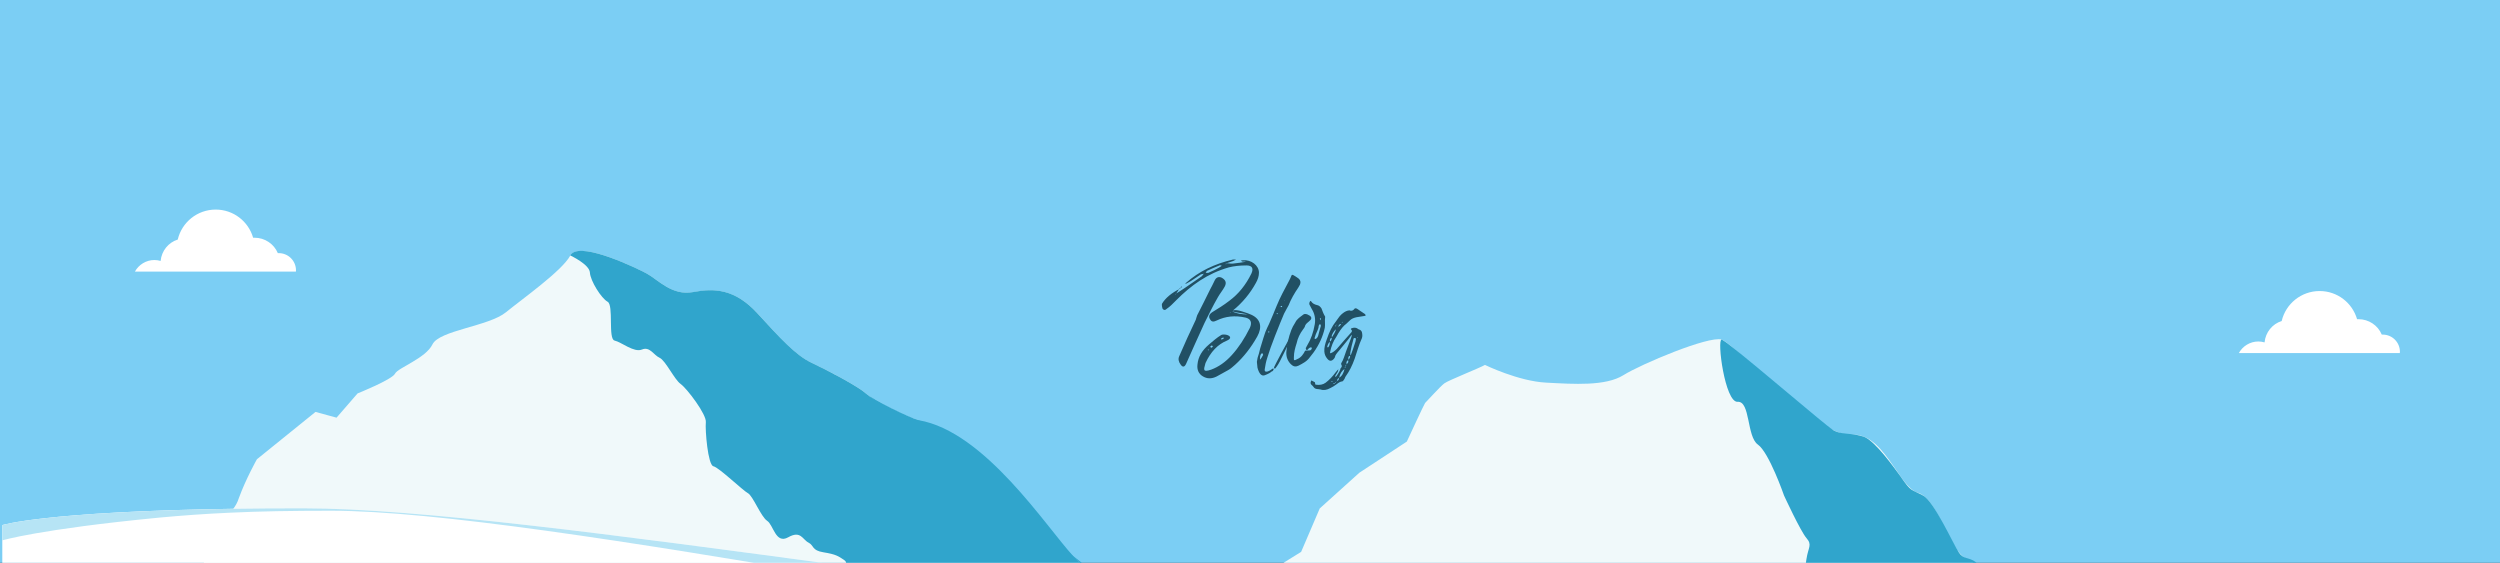 <?xml version="1.0" encoding="utf-8"?>
<!-- Generator: Adobe Illustrator 22.0.1, SVG Export Plug-In . SVG Version: 6.00 Build 0)  -->
<svg version="1.1" id="Layer_1" xmlns="http://www.w3.org/2000/svg" xmlns:xlink="http://www.w3.org/1999/xlink" x="0px" y="0px"
	 viewBox="0 0 2175.8 489.8" style="enable-background:new 0 0 2175.8 489.8;" xml:space="preserve">
<rect x="0" y="0" width="2175.8" height="489.8" fill="#333333" stroke="none"/>
<style type="text/css">
	.st0{fill:#7BCEF4;}
	.st1{fill:#F0F9FA;}
	.st2{fill:#30A5CC;}
	.st3{fill:#FFFFFF;}
	.st4{fill:#B6E4F5;}
	.st5{fill:#215064;}
</style>
<path class="st0" d="M2175.9,0v545.5H800.7c1.2,0.8,2.3,1.5,3.5,2.3c-14.9-0.1-46.3-0.9-87.5-2.3H-4.4V0H2175.9L2175.9,0z"/>
<g id="mountain_bg_1_">
	<g id="left_mountain_1_">
		<path class="st1" d="M948.8,520.9c-1.3,7.1-3,13.8-4.2,18.1c-0.6,2.1-1,3.6-1.2,4.3c-0.1,0.6-0.2,1.3-0.3,2.1H800.7
			c1.2,0.8,2.3,1.5,3.5,2.3c-14.9-0.1-46.3-0.9-87.5-2.3C536,539.5,166,523.8,166,523.8s12.1-43.5,27.3-67.6c2.6-4.2,5.1-7.3,7.2-10
			c0.9-1.1,1.7-2.3,2.5-3.3c2-2.8,3.7-5.6,4.8-9.2c6.2-17,15.8-34,15.8-34l51-41.2l18.3,5l18.3-21.1c0,0,30-12,32.6-17.2
			s26.7-13.3,32.6-25.5s48.9-15.7,63.9-27.9s48.7-36,56-49.3c0,0,0-0.1,0.1-0.1c0.3-0.5,0.6-1,1.1-1.4l0.3-0.3
			c10.7-9.3,55.9,12.5,65.1,17.4c9.7,5.2,22.2,19.7,40.4,16.2c18.3-3.5,36.5-2.9,56.1,18.6s33.3,36.6,47,42.9
			c13.7,6.4,40.4,20.4,47,26.5c1,0.9,2.6,2.1,4.6,3.4c0.4,0.3,0.9,0.5,1.3,0.8c10.4,6.6,29.3,15.8,37.9,18.6c0.1,0,0.1,0,0.2,0.1
			c0.6,0.2,1.1,0.3,1.6,0.5c0.2,0,0.3,0.1,0.6,0.2c0.1,0,0.2,0.1,0.3,0.2c9.6,5.3,65.9,60.2,105.4,95.5c15.7,14,28.8,25,35.2,28.5
			c0,0,0.1,0,0.1,0.1h0.1c1,0.5,1.8,0.9,2.4,1h0.2C951.8,492.8,951.2,507.5,948.8,520.9L948.8,520.9z"/>
		<path class="st2" d="M948.7,520.9c-1.3,7-3,13.8-4.2,18.1c-0.6,2.1-1,3.7-1.2,4.4c-0.1,0.5-0.2,1.2-0.3,2H800.7
			c-31.6-21-57-37.7-57.7-37.7c-1-0.1-2.6-1.8-4.1-4.1c-1.6-2.3-3.1-5.2-3.8-7.3c-0.5-1.6-0.1-2.8,0.4-3.9c0.8-1.8,1.9-3.2-1.1-5.2
			c-4.8-3.2-7-4.8-17.6-6.5s-8.1-5.9-13.2-8.5c-5.2-2.6-6.6-10.8-17.6-4.6c-11,6.2-12.8-10.7-18.3-14.3
			c-5.5-3.6-12.4-21.8-16.8-24.1c-4.4-2.3-25.2-22.4-30-23.4s-7.3-31.6-6.6-38.3c0.8-6.7-16.4-29.4-21.9-33.3s-13.2-20.5-18.3-22.8
			c-5.2-2.3-8.5-10.1-15.4-7.2s-17.9-6.5-23.8-7.8c-5.9-1.3-0.6-30.9-6.1-33.8c-5.5-3-15-18.2-15.4-25.4c-0.4-7-16.3-14.5-17.1-14.9
			c0.3-0.6,0.7-1.1,1.2-1.5l0.3-0.3c10.8-9,55.8,12.6,65,17.5c9.7,5.2,22.1,19.7,40.4,16.2c18.3-3.5,36.5-2.9,56.1,18.6
			c19.6,21.4,33.3,36.5,47,42.9s40.4,20.5,47,26.5c0.9,0.8,2.1,1.7,3.6,2.8c10.3,7.1,33.9,19.3,42,20.6h0.2c0.1,0,0.3,0,0.4,0.1
			c57.7,9.8,111.1,93,134.6,118.3c2.5,2.7,4.7,4.8,6.5,6c0.1,0.1,0.3,0.2,0.4,0.2c0.1,0,0.2,0.1,0.2,0.1c0.7,0.4,1.3,0.7,1.9,0.8
			C951.7,492.9,951.1,507.5,948.7,520.9L948.7,520.9z"/>
		<path id="mount_left_3_" class="st2" d="M943.4,491.3c-15-2.9-79.2-104.7-144.3-125.6c-8.3-2.7-39.1-17.4-45.7-23.4L943.4,491.3z"
			/>
	</g>
	<path class="st1" d="M1811.5,536.9c6.8,2.9,13.7,5.9,20.3,8.6h-751.1l-0.7-4.7c0.6,0,1.5-1.2,2.6-3.2c5.2-9.3,14.6-35.5,14.6-35.5
		l35.2-21.8l16.2-37.8l34.5-31.1l41.3-27.1c0,0,15.2-32.9,15.9-33.6c2.2-2.1,13.1-14.4,16.8-17.1c3.7-2.7,29.9-13,35.3-16
		c0,0,29.1,14.2,53.2,15.4c24.1,1.3,51.8,3.2,67.3-6.5s74.1-34.3,85.5-31c0.2,0,0.3,0.1,0.5,0.2c0,0,0.1,0,0.1,0.1
		c1.7,0.8,4.4,2.8,7.9,5.7c0.1,0,0.1,0.1,0.1,0.1c19.1,16.1,60.6,59.1,88.4,72.7c1.3,0.6,2.5,1.2,3.7,1.7c4.5,1.8,8.5,2.7,11.9,2.4
		c1.6-0.1,3.1-0.1,4.6,0h0.1c2.3,0.2,4.5,0.8,6.6,1.7c0.2,0.1,0.4,0.1,0.5,0.2c0.2,0.1,0.3,0.1,0.5,0.2
		c13.1,5.9,22.4,22.5,31.2,34.6v0.1c3.7,5.2,7.4,9.6,11.2,12c1,0.6,2,1.2,3.1,1.5c0.2,0.1,0.3,0.1,0.5,0.2c1.6,0.4,3.2,1.3,4.7,2.4
		c11.6,8.8,20.6,36.2,30.8,49.2c1,1.2,2,2.4,3,3.3l0.1,0.1c1.3,1.2,2.7,2.2,4.1,2.8c3.9,1.8,8.2,4.6,13,8.1h0.1
		c3,2.1,6.1,4.4,9.4,6.8l0.1,0.1c11.9,8.7,26.2,18.3,43,22.8C1787.5,527,1799.4,531.8,1811.5,536.9L1811.5,536.9z M2096.4,545.5
		h-194.7c18.1-10.1,37.7-23.4,46.1-27.6c13.3-6.7,44.9-29,58.7-24.4c0.8,0.3,1.5,0.6,2.2,1.1c8.1,5.6,18.5,10.3,31,14.9
		c0.3,0.1,0.7,0.3,1,0.4c6.1,2.2,12.7,4.4,19.8,6.7c22.3,7.1,25,17.5,35.5,28.4C2096.1,545.2,2096.2,545.3,2096.4,545.5
		L2096.4,545.5z"/>
	<path class="st2" d="M1813.6,545.1c0,0.1,0,0.3-0.1,0.4h-254.3c-0.9-4-1.5-8-1.4-11.2c0.4-9.4,13.7-12.8,12.4-18.8
		c-1.3-6.1,0.4-18.6,2-29s5.2-12.2,0-18.2s-19.5-37-19.5-37s-13-37.5-22.8-44.4c-9.8-7-6.5-38-17.6-37.2
		c-11,0.8-18.2-54.5-13.9-54.2c0.1,0,0.3,0.1,0.5,0.2c0,0,0.1,0,0.1,0.1c1.3,0.7,4.1,2.7,7.9,5.7c0.1,0,0.1,0.1,0.1,0.1
		c22.5,17.5,80.4,67.4,88.4,72.7c0.2,0.1,0.3,0.2,0.5,0.3c1.1,0.6,2.1,1,3.2,1.4c4.9,1.6,10.2,1.3,16.5,2.5h0.1
		c1.9,0.3,3.9,0.8,6.1,1.5c0.2,0,0.3,0.1,0.5,0.2s0.4,0.1,0.5,0.2c0.2,0.1,0.3,0.1,0.5,0.2c9.4,4.6,23.7,24.3,31.2,34.6v0.1
		c1.2,1.7,2.3,3.1,3,4.2c3.6,4.9,5.2,6.3,8.1,7.8c0.9,0.4,1.9,0.9,3.1,1.5c1.4,0.6,3,1.4,5,2.5c0.1,0,0.1,0.1,0.2,0.1
		c9.5,5.4,25.3,40.6,30.8,49.2c0.1,0.2,0.3,0.4,0.4,0.6c0.8,1.2,1.7,2.1,2.6,2.7l0.1,0.1c4.5,3.2,9.6,0.8,16.9,10.7
		c0.1,0,0.1,0.1,0.2,0.2h0.1c3.1,2.4,6.2,4.7,9.4,6.8l0.1,0.1c33.7,22.6,71.9,30.3,71.9,30.3s2.9,1.9,5,5
		C1813.1,539.1,1814.2,541.9,1813.6,545.1L1813.6,545.1z M2061.1,545.5c-4.1-3.7-8.8-7.4-13.9-10.4c-11.9-7-15.8-6.1-26.2-10.3
		c-10.3-4.2-16-30.9-14.6-31.3c1.5,0,8.4,4.6,33.2,16l0.6,0.3c0.1,0,0.3,0,0.4,0.1c30.8,6.5,40,17.5,46.9,22.2
		c4.2,2.9,9.1,9,12.4,13.4H2061.1L2061.1,545.5z"/>
</g>
<path id="snow_2_" class="st3" d="M800.7,545.5c1.2,0.8,2.3,1.5,3.5,2.3c-14.9-0.1-46.3-0.9-87.5-2.3H2V457c0,0,36.8-11.8,201-14.2
	c18.7-0.3,39.1-0.4,61.2-0.4c98,0,270.5,23,471.3,50.1c68.4,9.2,140,19,213.2,28.4h0.1c44.2,5.7,89,11.3,133.9,16.6
	c22.8,2.7,45.6,5.4,68.4,7.9L800.7,545.5L800.7,545.5z"/>
<path id="snow_shadows" class="st4" d="M1151.1,545.5h-169c-12.5-2.1-25-4.3-37.5-6.4h-0.1c-69.6-11.9-138.9-24-205.6-35.4
	c-191.8-32.6-361.5-59.2-450.8-59.2c-34.3,0-62.5,0.5-87.6,1.7c-22.5,1-42.5,2.5-62,4.3C33.9,460.6,2,470.3,2,470.3V457
	c0,0,36.8-11.8,201-14.2c18.7-0.3,39.1-0.4,61.2-0.4c98,0,270.5,23,471.3,50.1c68.4,9.2,140,19,213.2,28.4h0.1
	c44.2,5.7,89,11.3,133.9,16.6C1105.4,540.3,1128.3,542.9,1151.1,545.5z"/>
<path id="clouds" class="st3" d="M257.6,235.3c0-8.3-6.7-15-15-15h-0.8c-3.4-8.1-11.4-13.4-20.2-13.4h-1.3
	c-4.1-14.2-17.1-24.5-32.6-24.5c-16,0-29.5,11.1-33,26.1c-8.1,2.5-14.1,9.8-14.9,18.6c-1.7-0.5-3.6-0.8-5.4-0.8
	c-7.3,0-13.7,4.1-17,10.1h140.1v0.1C257.5,236.1,257.6,235.7,257.6,235.3L257.6,235.3z M2088.7,306.2c0-8.3-6.7-15-15-15h-0.8
	c-3.4-8.1-11.4-13.4-20.2-13.4h-1.3c-4.1-14.2-17.1-24.5-32.6-24.5c-16,0-29.5,11.1-33,26.1c-8.1,2.5-14.1,9.8-14.9,18.6
	c-1.7-0.5-3.6-0.8-5.4-0.8c-7.3,0-13.7,4.1-17,10.1h140.1v0.1C2088.6,307,2088.7,306.6,2088.7,306.2z"/>
<g>
	<path class="st5" d="M1032.5,246.8c-0.5,0-0.9,0.2-1.1,0.2c0.5-0.5,0.8-0.8,0.8-0.8c11.2-10,24.9-16.6,40.8-20.3c0,0,0.9,0,2.7,0
		l-2.5,1.3l-5.7,1.9c-0.5,0.5-0.8,0.6-0.9,0.6c0,0,0,0.3,0.5,0.3l0.5-0.9c1.7,0,3.5,0.5,5.5,0.3c4.3-0.5,7.6-0.9,10.1-1.4h1.4
		c-0.6,0-0.9-0.2-1.4-0.3c-0.9,0-1.4,0-1.4,0c-0.8,0-1.3-0.5-1.9-0.9c0.8-0.2,1.4-0.3,1.9-0.3c7.1-0.6,13.9,4.4,13.9,10.9
		c0,3-1,5.9-2.7,8.9c-4.9,9-11.6,17.1-19.9,23.9c1.7-0.6,4.4-0.3,8.1,0.9c3.6,1.1,6.3,2.1,7.8,2.8c8.4,3.8,9.7,10.9,5.2,19
		c-5.5,9.8-12,18-19.2,24.5c-1.7,1.4-3.8,3.5-5.9,4.6l-10.3,5.7c-4.3,2.1-8.2,2.1-12-0.2c-3.6-2.2-5.2-5.7-4.6-10.4
		c0.6-6.5,4-12.2,10-17.3c3.2-2.7,6.8-5.9,10.6-8.2c0.8-0.5,2.2-0.6,4.3-0.3c3.8,0.8,5.2,3.2,0.8,5.1c-8.1,3.3-14.2,9.8-18.7,19.5
		c0,0.2-0.2,0.6-0.3,1.1c-1.3,4.6-2.2,7.3,5.2,4.7c6.5-2.4,12.5-6.6,18-12.7c5.9-6.5,11.1-14.4,15.7-23.7c2.1-4.7,0.8-7.8-3.8-8.9
		c-9.2-2.1-17.6-1.1-25,2.5c-2.7,1.4-4.6,1.3-5.7-0.8c-1.7-2.4-1.1-4.6,1.9-6.5c4.9-3,9.8-6,14.7-9.8c8.1-6,14.4-13.9,19.2-23.7
		c2.1-4.6,0.6-7-4.1-7.1c-6.2,0-11.2,0.6-15.5,1.7c-18.4,5.2-32.8,15.5-45.9,28.7c-2.7,2.7-5.2,5.4-8.2,7.4c-1.3,1.3-2.4,1.3-3.5,0
		c-0.2-0.2-1.1-3.5-0.5-4.6c3-4.9,8.2-9.3,15.7-13l0.9-1.9l0.8,0.5l-2.1,1.1c-1.1,1.7-2.2,3.2-3,4.6c-0.2,0.2-0.8,0.6-0.8,0.6
		c0.2,0,0.3,0,0.5,0.2c0,0,0.2-0.6,0.2-0.8c2.4-1.4,4.9-3.2,7.6-4.9l12.2-8.4l2.7-1.9c-0.2,0.2,0.5-0.6,1.6-2.1
		c-1.7,0.5-2.5,0.6-2.4,0.5c-3,2.1-6,4.1-9,6L1032.5,246.8z M1042.2,273.9v-0.2V273.9c3.6-7.1,7.4-14.6,11.1-22.2
		c1.1-2.1,2.5-4.6,3.6-7.1c1.4-3.2,3.5-4.1,6.2-3c3.6,1.9,4.6,4.4,2.8,7.8c-1.7,3.2-4.1,6-5.9,9.2c-4.3,7.4-7.9,14.9-11.7,22.5
		c-5.5,11.9-10.8,23.9-16,35.5c-1.4,3-3,3.2-4.7,0.8c-1.9-2.5-2.4-5.1-1.3-7.4c4.6-10.6,9.3-21.1,14.4-31.7c0.5-1.4,0.8-3,1.4-4.4
		V273.9z M1061.8,230.8c-4,1.7-8.1,3.3-11.7,5.1c0.3-0.2,0,0.5-0.8,1.6c1.4,0,2.2,0,2.2,0c4-1.7,7.3-3.3,10-4.9
		c-0.5,0.3,0.2-0.2,1.9-1.3C1062.6,231,1062,230.8,1061.8,230.8z M1051.5,304c-0.2,0.2-0.3,0.3-0.3,0.5c0,0,0.2,0.2,0.5,0.6
		c0-0.2,0.2-0.3,0.3-0.6C1051.8,304.4,1051.5,304.1,1051.5,304z M1054.8,300.5c-0.8,0.8-1.3,0.9-1.7,1.4c0.8,0.5,1.1,0.6,0.9,0.8
		c0.2,0,0.8-0.3,1.6-0.9C1054.8,300.6,1054.7,300.3,1054.8,300.5z M1065.3,294.3c-0.5-0.5-0.8-0.6-1-0.5c-0.6,0.5-1.3,0.6-1.7,1.1
		c0.2,0.5,0.5,0.6,0.8,0.6L1065.3,294.3z M1072.1,270.9l-1,0.6c-0.2,0.2-0.8,0.6-0.8,0.6s0.3,0,0.5,0c0,0,0.2-0.5,0.3-0.6l0.8-0.6
		H1072.1z M1072.2,270.9c4,2.1,8.7,2.8,13.9,2.7c-2.7-0.5-7.3-1.3-7.3-1.3c-0.2,0-1.3-0.2-3-0.5L1072.2,270.9z"/>
	<path class="st5" d="M1093.9,314.9c0.2-1.4,0.5-2.7,0.6-3.5c0.8-2.5,1.7-5.2,2.2-7.9c2.2-7.4,3.8-12.3,4.6-14.6
		c0.9-2.4,2.1-4.6,3.2-7c2.1-5.1,4.6-10.4,6.6-15.7c3-7.4,7-14.7,10.8-21.8c0.5-0.8,1.1-2.2,1.9-4.1c0.3-1.1,0.9-1.4,1.9-0.8
		c1.1,0.6,2.7,1.6,4.6,3c1.6,1.4,1.9,3.2,1.1,5.2l-1.4,2.5c-3.6,5.2-6.5,10.4-8.5,15.5c-1.3,2.5-2.8,4.9-4,7.4
		c-2.2,5.1-4.7,11.4-7.8,19.2c-3,7.6-5.2,13.9-6.8,19.2c-1.1,3.3-1.7,6.6-2.2,10c-0.2,1.6,0.5,2.2,2.2,1.9c1.7-0.5,3.3-1.4,4.6-2.5
		c0.2-0.2,0.3-0.2,0.8-0.2c0,0.2,0.2,0.5,0.2,0.6c-0.3,1.3-1,1.9-1.9,2.1c-1.1,1.1-3,2.1-5.9,3.2c-2.7,1-4.9-1.3-6.3-6.6
		L1093.9,314.9z M1096.9,312.8c0.8-1.1,1.6-2.2,2.2-3.5c0.2-0.2,0.2-0.3,0.2-0.6c-0.3-0.8-0.5-1.1-0.5-1.1c-0.3-0.3-0.6-0.2-1.1,0.3
		c-0.8,0.8-1.1,2.4-1.1,4.6c0,0.2,0,0.3,0,0.3H1096.9z M1104.7,289.2c0-0.2-0.2-0.6-0.2-1.1c-0.5,0.3-0.6,0.5-0.6,0.3
		c0,0,0,0.3,0,1.1C1104.4,289.4,1104.7,289.2,1104.7,289.2z M1117.7,306.8c-3,6.3-5.1,10.3-6.2,11.7c0,0.2-1.9,2.5-1.9,2.5
		c-0.8-0.6-0.9-1.1-0.8-1.3c0.3-0.8,2.5-5.1,6.6-12.8c4.3-7.8,6.5-11.9,6.8-12c1.4-1.3,2.4,0.2,1.9,0.6
		C1122.9,296.7,1120.7,300.3,1117.7,306.8z M1111.5,272.6c-0.2,0-0.3,0.2-0.5,0.5c0.2,0.2,0.3,0.3,0.5,0.3c0.3,0,0.6-0.2,0.8-0.3
		C1112.1,273.1,1112,272.6,1111.5,272.6z M1113.6,267.1c0,0,0-0.3,0-0.5c0.2,0,0.6,0.2,1.1,0.2c0,0.3,0.2,0.5,0.3,0.5
		c0.5,0,0.8-0.2,0.9-0.5v-0.2c-0.2-0.5-0.3-0.5-0.8-0.2c-0.5,0.2-0.6,0.3-0.6,0.3c-0.2-0.3-0.5-0.3-0.9,0V267.1z M1118.1,261.2
		c-0.2,0-0.3,0-0.3,0c0,0.2,0,0.3,0,0.3h0.3V261.2z"/>
	<path class="st5" d="M1137.1,304.7c-0.8-1.1-0.9-1.9-0.2-2.5c0-0.2,0.3-0.8,0.8-1.6c3.2-5.2,5.4-11.4,6.6-18.5
		c0.8-4.9-0.2-9.3-2.7-13.3c-0.5-0.8-1.1-1.9-1.9-3.6c-0.3-0.6-0.3-1.4,0.2-2.5c0.5-0.9,1-1.1,1.3-0.3c1.1,1.7,3,2.7,5.4,3.2
		c1.4,0.3,2.5,1.3,3.5,2.8c0.8,2.1,1.7,4.7,3,6.8c0.2,0.2,0.2,0.3,0.2,0.8c-0.5,3.2,0.2,6.3-0.3,9.3c-1.6,7.4-4.9,14.7-9.8,21.5
		l-3.2,4.1c-2.5,3.6-6.3,5.5-10,7.4c-2.4,1.1-4.4,0.8-6.5-1.3c-2.7-2.7-4.1-6-4-10.3c0.5-6.6,1.9-13.1,4.4-19.6
		c0.6-1.6,1.7-3.8,3.5-6.6c1.4-3,4.3-4.7,7-6.8c0.8-0.6,2.1-0.6,3.6,0l2.4,1.4c1.1,1.1,1.1,2.1,0.3,3.2c-0.8,0.8-1.9,1.9-3.3,3
		c-1.1,1.1-1.6,2.1-1.7,2.8c-0.2,0.5-0.6,1.4-1.7,2.7c-2.7,3.6-4.6,7.6-5.5,11.9c-1.3,4-2.4,7.9-2.4,12.2v1.7c0,0.8,0.3,0.9,1.1,0.8
		l1.9-0.9c3.3-1.3,5.5-4.6,6.8-7.3c3.6-0.6,5.1,0.8,5.9-2.4c0,0-0.6-0.5-0.8-0.5c-0.5,0-1,0.2-1.4,0.5c-1.1,0.5-1.1,1.9-2.5,1.9
		H1137.1z M1149,282.3c-0.3-0.2-0.6,0-0.8,0.2c-0.3,0.8-0.5,1.1-0.5,1.1c0,1-0.3,2.4-1.1,4.1c-1.1,2.1-1.9,4.4-2.5,6.5
		c0,0.5,0.2,0.8,0.3,0.8c0,0,0.2,0,0.6,0c1.1-0.5,1.7-1.4,2.2-2.7c1-3.8,1.7-6.6,2.4-8.7c0-0.2-0.2-0.3-0.2-0.9
		C1149.3,282.4,1149.2,282.3,1149,282.3z M1145.8,269l0.2-0.2h-0.2V269z M1149.5,277.2c0-0.2-0.2-0.3-0.3-0.5c0,0-0.2,0.2-0.5,0.6
		c0,0.5,0.2,0.6,0.3,0.8c0,0.5,0.2,0.6,0.2,0.6l0.3-0.5C1149.5,277.5,1149.5,277.2,1149.5,277.2z"/>
	<path class="st5" d="M1167.2,316.3c2.1-3.2,3-7,4.4-10.8c1.4-3.3,2.5-7,4-10.6c0.6-1.6,1-2.8,0.8-3.6c-1.7,2.4-3.8,5.2-6.5,8.4
		l-4.7,5.7c-2.1,2.4-3.2,4-3.3,5.1c0,0.3-0.3,0.9-0.9,1.7c-2.1,2.4-4,2.4-6-0.2c-1.4-1.7-2.2-3.6-2.4-6c-0.2-3.2,0.6-6.6,2.1-10.6
		c2.2-6.5,4.7-11.7,7.8-15.4c1.7-2.1,2.8-4.4,4.9-6.3c1.9-1.7,3.6-2.8,5.4-3.3c0.8-0.2,1.4-0.3,1.6-0.3c1.7,0.8,3.2,0.3,4.4-1.3
		c0.3-0.6,1-0.6,2.1-0.2c2.2,1.4,4.6,3,7,4.7c0.2,0.2,0.8,1.1,0.8,1.1c-0.5,0.5-1,0.6-1.3,0.6l-6.8,1.1c-2.5,0.5-4.4,1.4-5.7,2.7
		l-3.2,3c-2.4,1.7-4.7,4.6-7,8.4c-0.2,0.2-0.6,1.3-1.7,3c-2.7,3.8-4.4,8.2-5.4,13.3c0,0.5,0,0.8,0.2,0.9c0.5,0,0.6,0,0.8-0.2
		c1.4-0.5,3-1.7,4.9-3.6l6.3-7.3l6.5-7.3c0,0,0.2-0.6,0.3-0.8c0.2-0.3-0.2-0.8-0.6-1.4c-0.5-0.3-0.5-0.6,0.3-1.1
		c2.1-0.8,3.8-0.6,5.1,0.2c0.6,0.8,1.7,0.8,2.5,1.3c0.8,0.6,1.3,1.3,1.4,1.9c0.5,2.1,0.5,3.8,0,5.2c-2.7,5.9-4.3,12-6.3,17.9
		c-2.1,5.9-4.7,11.1-7.9,15.5c-0.6,0.8-0.6,1.9-1.4,2.7c-0.6,1.1-1.3,1.6-1.7,1.6c-1.1,0-2.7,0.8-4.7,2.4c-1.9,1.4-3.6,2.5-5.4,3.3
		c-3,1.7-5.9,2.2-8.5,1.3c-1.9-0.6-4.7,0.2-6.2-2.2c-0.6-1.3-3-2.1-2.5-4.1c0.8-2.4,0.2-1.6,3.3-0.2c0.5,0.2,0.6,0.6,0.6,1.4
		c0,0.6,0.2,0.9,0.6,0.9c3.3,0.5,6.2,0,8.5-1.7c3.2-2.4,6-5.4,8.7-9c1.3-1.6,2.1-2.5,2.5-2.8v-0.2c-0.3,1.4-0.5,2.2-0.5,2.2l-2.4,4
		c0.2-0.2,0.2,0.2,0.2,0.9c0.3-0.3,0.5-0.5,0.5-0.3c2.4-3.2,3.8-5.7,4.1-7.6v0.2c1.1-1.1,1.3-2.1,0.6-3
		C1167.2,316.8,1167.2,316.3,1167.2,316.3z M1142.4,334l0.2-0.2l-0.3-0.3L1142.4,334z M1164.8,284.5c1.3-0.8,2.1-1.7,2.5-2.7
		l1.7-1.9c0,0,0.2-0.2,0.2-0.3c0,0.2,0,0.3,0,0.3c-1.1,0.3-1.6,0.9-1.6,2.1C1165.9,281.8,1165,282.7,1164.8,284.5
		c-0.5,0-0.6,0.3-0.8,0.9l-0.8,0.8c-2.1,1.4-3.3,3.8-4.1,5.7c0,0,0,0.6,0,1.9c-1.4,0.5-1.9,1.6-1.6,3.6c-1.1,0.8-1.9,2.4-2.4,4.4
		c0,0.3,0.2,0.5,0.5,0.5c0,0,0.2,0,0.3,0c1.1-1.1,1.6-2.8,1.4-4.9c1.4-0.8,1.9-2.2,1.7-4c0.2,0,0.3,0,0.3,0c1.4-2.1,2.8-4.3,3.6-7.3
		c0.6,0,1-0.3,1-0.8C1164.2,285,1164.4,284.6,1164.8,284.5z M1157.1,333.6c0-0.2,0-0.2,0.2-0.3c0-0.2,0.6-0.5,0.8-1.1
		c0.8,0.3,1.4,0.2,1.9-0.6c0,0,0-0.2,0.2-0.2l-0.2,0.3c-0.5-0.2-1.1,0.2-1.7,0.6c-0.2,0.3-0.5,0.6-1,1.1L1157.1,333.6z M1162,333.4
		c-0.8-0.2-1.4,0.2-1.9,0.8c0,0.2-0.2,0.2-0.3,0.2c0,0.2,0,0.3,0,0.3s0.2-0.3,0.2-0.5c1.1,0,1.7-0.3,1.9-0.9c0.6,0,1-0.3,1-0.9
		l0.8-0.8c1.1-0.5,1.7-1.4,1.7-2.8c2.4-1.3,4-4,4.9-8.2c0.5-0.3,0.8-0.9,0.6-1.9c0.5,0,0.8-0.6,0.8-1.7c1.6-0.8,2.1-1.9,1.6-3.6
		c1.3-1.3,1.9-2.5,1.7-4c0.3-0.2,0.6-0.3,0.8-0.8c1.3-3.5,2.4-6.5,3.2-9.2c0.5-1.4,1-2.8,1.1-4.3c0.2-0.3,0-0.6-0.8-0.9
		c-0.3-0.2-0.6,0-1.1,0.3c-0.2,0-0.3,0.3-0.3,0.8c-1.1,3.8-2.1,7.9-2.7,11.6v2.8c-0.9,0-1.6,0.5-1.7,1.6c0,0,0,0.6,0,2.1
		c-1.4,0.5-1.9,1.6-1.6,3.6c-0.8,0.5-0.9,1.1-0.8,1.7c-0.6,0.2-0.8,0.9-0.6,2.1c-2.5,1.7-4.3,4.4-5.1,8.1c-1.4,0.8-1.9,1.7-1.6,3
		c-0.8-0.2-1.1,0.2-0.8,1C1162.3,332.4,1162,332.6,1162,333.4z M1163.3,282.3l-0.2,0.2h-0.3c-0.5,0.8-0.6,1.4-0.6,2.1
		c-0.6,0.6,0,0,0,0c0.2-0.2,0.3-0.8,0.8-1.9C1162.9,282.6,1163.1,282.4,1163.3,282.3z M1165.2,280.1v0.3c0-0.3,0.2-0.5,0.3-0.5
		c0,0,0.2-0.2,0.2-0.3c0,0.2,0,0.2-0.2,0.3L1165.2,280.1z M1175.4,314.6c0,0.2-0.2,0.3-0.2,0.3c-0.2,0.6-0.8,1.1-0.8,1.9l-0.2,0.2
		c0.2,0,0.2,0,0.3-0.2c0-1.1,0.3-1.7,0.8-1.9C1175.4,314.9,1175.4,314.7,1175.4,314.6z M1181.5,293.8c0,0.5,0.2,0.5,0.3,0
		c0,0,0-0.3,0-0.5c-0.2,0-0.3,0-0.3,0C1181.5,293.5,1181.5,293.8,1181.5,293.8z"/>
</g>
</svg>
